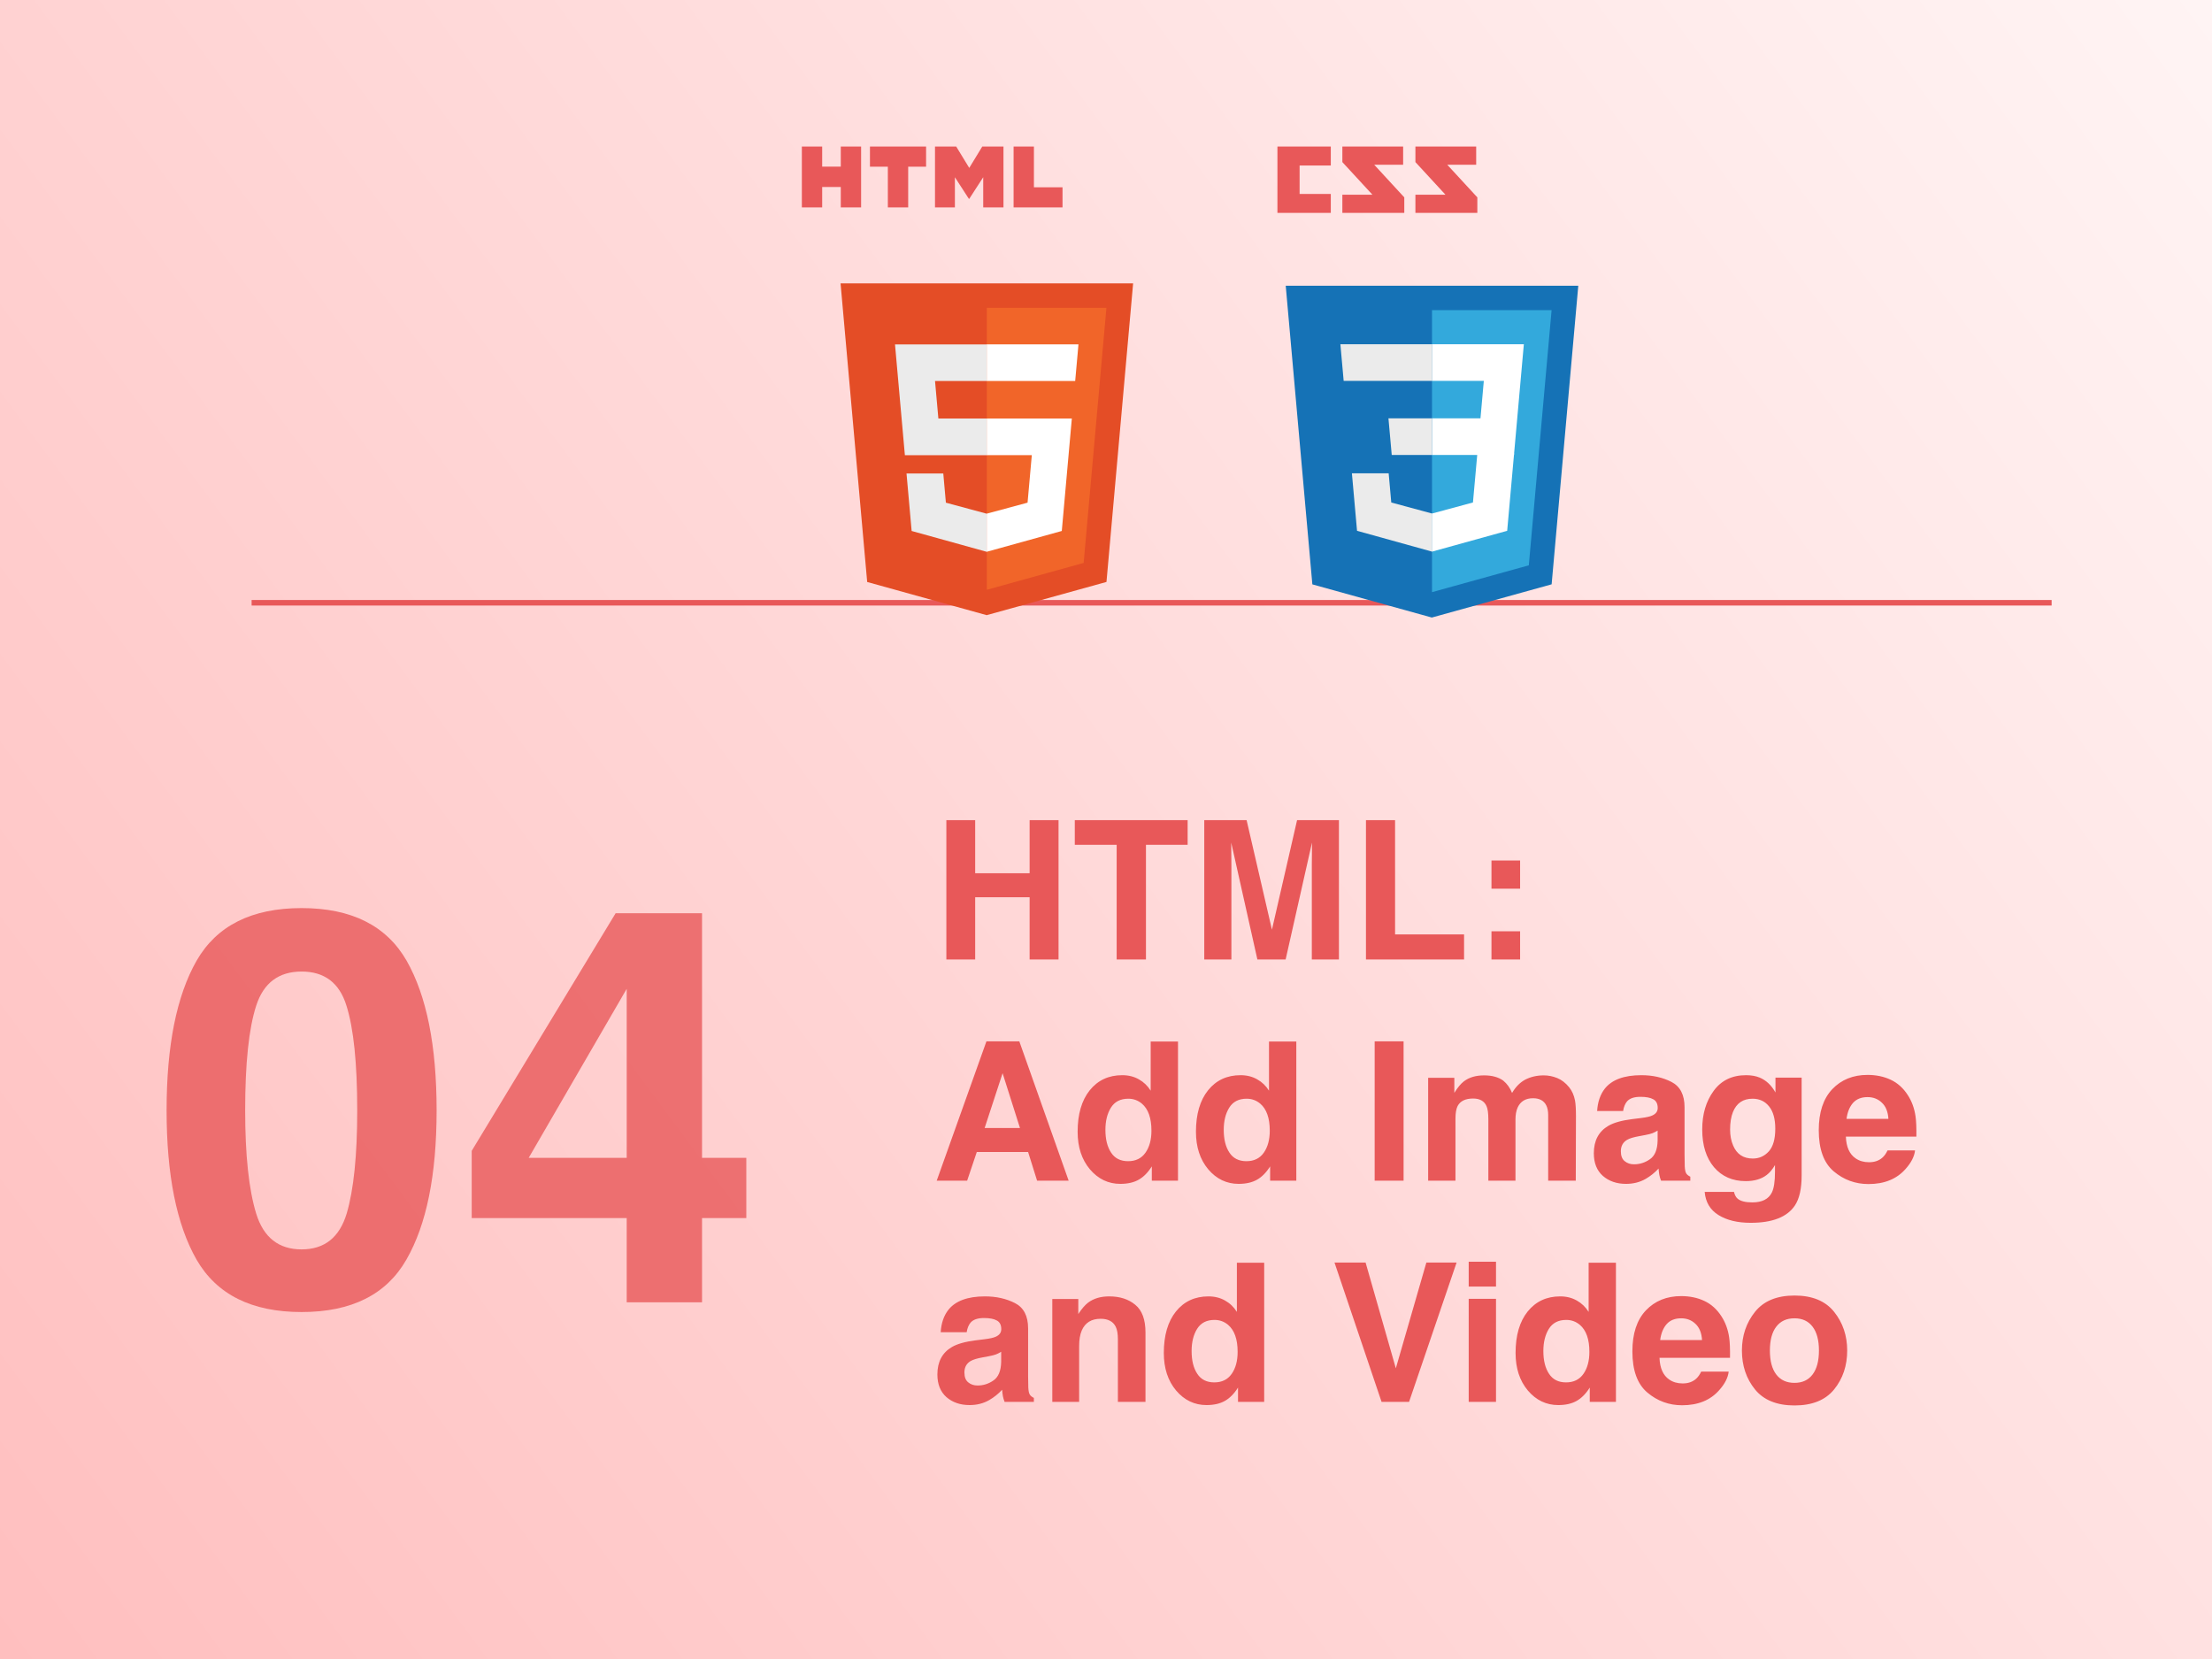 <svg width="800" height="600" viewBox="0 0 800 600" fill="none" xmlns="http://www.w3.org/2000/svg">
<rect width="800" height="600" fill="url(#paint0_linear_5189_11825)"/>
<line x1="91" y1="218" x2="742" y2="218" stroke="#E85859" stroke-width="2"/>
<path d="M372.376 347V324.51H352.688V347H342.264V296.619H352.688V315.828H372.376V296.619H382.835V347H372.376ZM429.524 296.619V305.54H414.451V347H403.855V305.54H388.714V296.619H429.524ZM445.35 347H435.54V296.619H450.853L460.013 336.233L469.104 296.619H484.246V347H474.437V312.923C474.437 311.943 474.448 310.576 474.471 308.821C474.493 307.044 474.505 305.677 474.505 304.72L464.969 347H454.749L445.281 304.72C445.281 305.677 445.293 307.044 445.315 308.821C445.338 310.576 445.35 311.943 445.35 312.923V347ZM494.021 296.619H504.549V337.942H529.5V347H494.021V296.619ZM549.769 336.814V347H539.412V336.814H549.769ZM539.412 321.399V311.214H549.769V321.399H539.412ZM371.829 416.644H353.27L349.783 427H338.777L356.756 376.619H368.65L386.492 427H375.076L371.829 416.644ZM368.89 407.962L362.601 388.138L356.106 407.962H368.89ZM426.038 376.688V427H416.57V421.839C415.18 424.049 413.597 425.656 411.819 426.658C410.042 427.661 407.832 428.162 405.188 428.162C400.836 428.162 397.168 426.408 394.183 422.898C391.22 419.367 389.739 414.843 389.739 409.329C389.739 402.972 391.198 397.97 394.114 394.324C397.054 390.678 400.973 388.855 405.872 388.855C408.128 388.855 410.133 389.357 411.888 390.359C413.642 391.339 415.066 392.706 416.16 394.461V376.688H426.038ZM399.788 408.611C399.788 412.052 400.472 414.798 401.839 416.849C403.183 418.922 405.234 419.959 407.991 419.959C410.748 419.959 412.845 418.934 414.28 416.883C415.716 414.832 416.434 412.177 416.434 408.919C416.434 404.362 415.283 401.103 412.981 399.144C411.569 397.959 409.928 397.366 408.06 397.366C405.211 397.366 403.115 398.449 401.771 400.613C400.449 402.755 399.788 405.421 399.788 408.611ZM468.831 376.688V427H459.363V421.839C457.973 424.049 456.39 425.656 454.612 426.658C452.835 427.661 450.625 428.162 447.981 428.162C443.629 428.162 439.961 426.408 436.976 422.898C434.013 419.367 432.532 414.843 432.532 409.329C432.532 402.972 433.991 397.97 436.907 394.324C439.847 390.678 443.766 388.855 448.665 388.855C450.921 388.855 452.926 389.357 454.681 390.359C456.435 391.339 457.859 392.706 458.953 394.461V376.688H468.831ZM442.581 408.611C442.581 412.052 443.265 414.798 444.632 416.849C445.976 418.922 448.027 419.959 450.784 419.959C453.541 419.959 455.638 418.934 457.073 416.883C458.509 414.832 459.227 412.177 459.227 408.919C459.227 404.362 458.076 401.103 455.774 399.144C454.362 397.959 452.721 397.366 450.853 397.366C448.004 397.366 445.908 398.449 444.563 400.613C443.242 402.755 442.581 405.421 442.581 408.611ZM497.166 376.619H507.625V427H497.166V376.619ZM537.601 399.998C536.78 398.198 535.174 397.298 532.781 397.298C530.001 397.298 528.133 398.198 527.176 399.998C526.652 401.023 526.39 402.55 526.39 404.578V427H516.512V389.812H525.979V395.247C527.187 393.31 528.326 391.932 529.397 391.111C531.289 389.653 533.738 388.924 536.746 388.924C539.594 388.924 541.896 389.55 543.65 390.804C545.063 391.966 546.134 393.458 546.863 395.281C548.139 393.094 549.723 391.487 551.614 390.462C553.619 389.437 555.853 388.924 558.313 388.924C559.954 388.924 561.572 389.243 563.167 389.881C564.762 390.519 566.209 391.635 567.508 393.23C568.556 394.529 569.262 396.124 569.627 398.016C569.855 399.269 569.969 401.103 569.969 403.519L569.9 427H559.92V403.279C559.92 401.867 559.692 400.704 559.236 399.793C558.37 398.061 556.775 397.195 554.451 397.195C551.762 397.195 549.905 398.312 548.88 400.545C548.356 401.73 548.094 403.154 548.094 404.817V427H538.284V404.817C538.284 402.607 538.056 401.001 537.601 399.998ZM580.359 393.777C582.934 390.496 587.355 388.855 593.621 388.855C597.7 388.855 601.323 389.664 604.49 391.282C607.658 392.9 609.241 395.953 609.241 400.442V417.532C609.241 418.717 609.264 420.153 609.31 421.839C609.378 423.115 609.572 423.981 609.891 424.437C610.21 424.892 610.688 425.268 611.326 425.564V427H600.73C600.434 426.248 600.229 425.542 600.115 424.881C600.001 424.22 599.91 423.468 599.842 422.625C598.497 424.083 596.948 425.325 595.193 426.351C593.097 427.558 590.727 428.162 588.084 428.162C584.712 428.162 581.92 427.205 579.71 425.291C577.522 423.354 576.429 420.62 576.429 417.088C576.429 412.508 578.195 409.192 581.727 407.142C583.663 406.025 586.512 405.228 590.271 404.749L593.587 404.339C595.387 404.111 596.674 403.826 597.449 403.484C598.839 402.892 599.534 401.969 599.534 400.716C599.534 399.189 598.999 398.141 597.928 397.571C596.88 396.979 595.33 396.683 593.279 396.683C590.978 396.683 589.349 397.252 588.392 398.392C587.708 399.235 587.252 400.374 587.024 401.81H577.625C577.83 398.551 578.742 395.874 580.359 393.777ZM587.605 419.959C588.517 420.711 589.633 421.087 590.955 421.087C593.051 421.087 594.977 420.472 596.731 419.241C598.509 418.011 599.432 415.766 599.5 412.508V408.885C598.885 409.272 598.258 409.591 597.62 409.842C597.005 410.07 596.15 410.286 595.057 410.491L592.869 410.901C590.818 411.266 589.349 411.71 588.46 412.234C586.956 413.123 586.204 414.502 586.204 416.37C586.204 418.034 586.671 419.23 587.605 419.959ZM628.45 433.528C629.498 434.417 631.264 434.861 633.748 434.861C637.257 434.861 639.604 433.688 640.789 431.341C641.564 429.837 641.951 427.308 641.951 423.753V421.36C641.017 422.955 640.014 424.152 638.943 424.949C637.007 426.43 634.489 427.171 631.39 427.171C626.604 427.171 622.776 425.496 619.905 422.146C617.057 418.774 615.633 414.217 615.633 408.475C615.633 402.938 617.011 398.289 619.769 394.529C622.526 390.747 626.434 388.855 631.492 388.855C633.361 388.855 634.99 389.14 636.38 389.71C638.75 390.69 640.664 392.49 642.122 395.11V389.744H651.59V425.086C651.59 429.894 650.781 433.517 649.163 435.955C646.383 440.148 641.051 442.244 633.167 442.244C628.405 442.244 624.52 441.31 621.512 439.441C618.504 437.573 616.84 434.782 616.521 431.067H627.117C627.391 432.207 627.835 433.027 628.45 433.528ZM626.81 414.285C628.131 417.43 630.501 419.002 633.919 419.002C636.198 419.002 638.123 418.147 639.695 416.438C641.268 414.707 642.054 411.961 642.054 408.201C642.054 404.669 641.302 401.98 639.798 400.135C638.317 398.289 636.323 397.366 633.816 397.366C630.398 397.366 628.04 398.973 626.741 402.186C626.058 403.895 625.716 406.002 625.716 408.509C625.716 410.674 626.08 412.599 626.81 414.285ZM692.605 416.062C692.355 418.273 691.204 420.517 689.153 422.796C685.963 426.419 681.497 428.23 675.755 428.23C671.015 428.23 666.834 426.704 663.211 423.65C659.588 420.597 657.776 415.63 657.776 408.748C657.776 402.299 659.406 397.355 662.664 393.914C665.945 390.473 670.195 388.753 675.413 388.753C678.512 388.753 681.303 389.334 683.787 390.496C686.271 391.658 688.322 393.493 689.939 395.999C691.398 398.209 692.343 400.773 692.776 403.689C693.027 405.398 693.13 407.859 693.084 411.072H667.586C667.723 414.809 668.896 417.43 671.106 418.934C672.451 419.868 674.069 420.335 675.96 420.335C677.965 420.335 679.594 419.765 680.848 418.626C681.531 418.011 682.135 417.156 682.659 416.062H692.605ZM682.967 404.646C682.807 402.072 682.021 400.123 680.608 398.802C679.218 397.457 677.487 396.785 675.413 396.785C673.157 396.785 671.403 397.492 670.149 398.904C668.919 400.317 668.144 402.231 667.825 404.646H682.967ZM342.947 473.777C345.522 470.496 349.943 468.855 356.209 468.855C360.288 468.855 363.911 469.664 367.078 471.282C370.245 472.9 371.829 475.953 371.829 480.442V497.532C371.829 498.717 371.852 500.153 371.897 501.839C371.966 503.115 372.16 503.981 372.479 504.437C372.798 504.892 373.276 505.268 373.914 505.564V507H363.318C363.022 506.248 362.817 505.542 362.703 504.881C362.589 504.22 362.498 503.468 362.43 502.625C361.085 504.083 359.536 505.325 357.781 506.351C355.685 507.558 353.315 508.162 350.672 508.162C347.299 508.162 344.508 507.205 342.298 505.291C340.11 503.354 339.017 500.62 339.017 497.088C339.017 492.508 340.783 489.192 344.314 487.142C346.251 486.025 349.1 485.228 352.859 484.749L356.175 484.339C357.975 484.111 359.262 483.826 360.037 483.484C361.427 482.892 362.122 481.969 362.122 480.716C362.122 479.189 361.587 478.141 360.516 477.571C359.467 476.979 357.918 476.683 355.867 476.683C353.566 476.683 351.937 477.252 350.979 478.392C350.296 479.235 349.84 480.374 349.612 481.81H340.213C340.418 478.551 341.329 475.874 342.947 473.777ZM350.193 499.959C351.105 500.711 352.221 501.087 353.543 501.087C355.639 501.087 357.565 500.472 359.319 499.241C361.097 498.011 362.02 495.766 362.088 492.508V488.885C361.473 489.272 360.846 489.591 360.208 489.842C359.593 490.07 358.738 490.286 357.645 490.491L355.457 490.901C353.406 491.266 351.937 491.71 351.048 492.234C349.544 493.123 348.792 494.502 348.792 496.37C348.792 498.034 349.259 499.23 350.193 499.959ZM398.045 476.956C394.741 476.956 392.474 478.357 391.243 481.16C390.605 482.641 390.286 484.533 390.286 486.834V507H380.579V469.812H389.979V475.247C391.232 473.333 392.417 471.954 393.533 471.111C395.538 469.607 398.079 468.855 401.155 468.855C405.006 468.855 408.151 469.869 410.589 471.897C413.05 473.903 414.28 477.241 414.28 481.912V507H404.3V484.339C404.3 482.379 404.038 480.875 403.514 479.827C402.557 477.913 400.734 476.956 398.045 476.956ZM457.21 456.688V507H447.742V501.839C446.352 504.049 444.769 505.656 442.991 506.658C441.214 507.661 439.004 508.162 436.36 508.162C432.008 508.162 428.34 506.408 425.354 502.898C422.392 499.367 420.911 494.843 420.911 489.329C420.911 482.972 422.369 477.97 425.286 474.324C428.226 470.678 432.145 468.855 437.044 468.855C439.3 468.855 441.305 469.357 443.06 470.359C444.814 471.339 446.238 472.706 447.332 474.461V456.688H457.21ZM430.96 488.611C430.96 492.052 431.644 494.798 433.011 496.849C434.355 498.922 436.406 499.959 439.163 499.959C441.92 499.959 444.017 498.934 445.452 496.883C446.888 494.832 447.605 492.177 447.605 488.919C447.605 484.362 446.455 481.103 444.153 479.144C442.741 477.959 441.1 477.366 439.231 477.366C436.383 477.366 434.287 478.449 432.942 480.613C431.621 482.755 430.96 485.421 430.96 488.611ZM482.64 456.619H493.885L504.822 494.866L515.862 456.619H526.8L509.607 507H499.661L482.64 456.619ZM541.053 469.744V507H531.175V469.744H541.053ZM541.053 456.312V465.301H531.175V456.312H541.053ZM584.427 456.688V507H574.959V501.839C573.569 504.049 571.985 505.656 570.208 506.658C568.431 507.661 566.22 508.162 563.577 508.162C559.225 508.162 555.556 506.408 552.571 502.898C549.609 499.367 548.128 494.843 548.128 489.329C548.128 482.972 549.586 477.97 552.503 474.324C555.442 470.678 559.362 468.855 564.261 468.855C566.517 468.855 568.522 469.357 570.276 470.359C572.031 471.339 573.455 472.706 574.549 474.461V456.688H584.427ZM558.177 488.611C558.177 492.052 558.86 494.798 560.228 496.849C561.572 498.922 563.623 499.959 566.38 499.959C569.137 499.959 571.233 498.934 572.669 496.883C574.104 494.832 574.822 492.177 574.822 488.919C574.822 484.362 573.672 481.103 571.37 479.144C569.957 477.959 568.317 477.366 566.448 477.366C563.6 477.366 561.504 478.449 560.159 480.613C558.838 482.755 558.177 485.421 558.177 488.611ZM625.203 496.062C624.952 498.273 623.802 500.517 621.751 502.796C618.561 506.419 614.095 508.23 608.353 508.23C603.613 508.23 599.432 506.704 595.809 503.65C592.186 500.597 590.374 495.63 590.374 488.748C590.374 482.299 592.003 477.355 595.262 473.914C598.543 470.473 602.793 468.753 608.011 468.753C611.11 468.753 613.901 469.334 616.385 470.496C618.868 471.658 620.919 473.493 622.537 475.999C623.995 478.209 624.941 480.773 625.374 483.689C625.625 485.398 625.727 487.859 625.682 491.072H600.184C600.32 494.809 601.494 497.43 603.704 498.934C605.049 499.868 606.666 500.335 608.558 500.335C610.563 500.335 612.192 499.765 613.445 498.626C614.129 498.011 614.733 497.156 615.257 496.062H625.203ZM615.564 484.646C615.405 482.072 614.619 480.123 613.206 478.802C611.816 477.457 610.084 476.785 608.011 476.785C605.755 476.785 604 477.492 602.747 478.904C601.517 480.317 600.742 482.231 600.423 484.646H615.564ZM663.348 474.461C666.492 478.403 668.064 483.063 668.064 488.44C668.064 493.909 666.492 498.592 663.348 502.488C660.203 506.362 655.429 508.299 649.026 508.299C642.623 508.299 637.85 506.362 634.705 502.488C631.561 498.592 629.988 493.909 629.988 488.44C629.988 483.063 631.561 478.403 634.705 474.461C637.85 470.519 642.623 468.548 649.026 468.548C655.429 468.548 660.203 470.519 663.348 474.461ZM648.992 476.785C646.144 476.785 643.945 477.799 642.396 479.827C640.869 481.832 640.105 484.703 640.105 488.44C640.105 492.177 640.869 495.06 642.396 497.088C643.945 499.116 646.144 500.13 648.992 500.13C651.84 500.13 654.028 499.116 655.555 497.088C657.081 495.06 657.845 492.177 657.845 488.44C657.845 484.703 657.081 481.832 655.555 479.827C654.028 477.799 651.84 476.785 648.992 476.785Z" fill="#E85859"/>
<path d="M109.078 474.516C91.044 474.516 78.382 468.201 71.09 455.57C63.863 442.94 60.25 424.939 60.25 401.566C60.25 378.194 63.863 360.16 71.09 347.465C78.382 334.77 91.044 328.422 109.078 328.422C127.112 328.422 139.775 334.77 147.066 347.465C154.293 360.16 157.906 378.194 157.906 401.566C157.906 424.939 154.26 442.94 146.969 455.57C139.742 468.201 127.112 474.516 109.078 474.516ZM125.387 438.871C127.926 430.277 129.195 417.842 129.195 401.566C129.195 384.509 127.893 371.879 125.289 363.676C122.75 355.473 117.346 351.371 109.078 351.371C100.81 351.371 95.341 355.473 92.672 363.676C90.003 371.879 88.668 384.509 88.668 401.566C88.668 417.842 90.003 430.31 92.672 438.969C95.341 447.562 100.81 451.859 109.078 451.859C117.346 451.859 122.783 447.53 125.387 438.871ZM269.918 418.754V440.531H253.902V471H226.656V440.531H170.602V416.215L222.652 330.277H253.902V418.754H269.918ZM191.207 418.754H226.656V357.621L191.207 418.754Z" fill="#E85859" fill-opacity="0.8"/>
<path d="M290 53H297.353V60.265H304.08V53H311.433V75H304.08V67.633H297.353V75H290V53ZM321.102 60.296H314.63V53H334.932V60.296H328.457V75H321.104L321.102 60.296ZM338.155 53H345.826L350.542 60.729L355.25 53H362.92V75H355.596V64.095L350.538 71.916H350.412L345.349 64.095V74.999H338.154L338.155 53ZM366.579 53H373.934V67.727H384.274V74.999H366.579V53Z" fill="#E85859"/>
<g filter="url(#filter0_d_5189_11825)">
<path d="M389.81 82.479L380.171 190.467L336.841 202.479L293.63 190.483L284 82.479H389.81Z" fill="#E44D26"/>
<path d="M336.905 193.297L371.918 183.59L380.156 91.309H336.905V193.297Z" fill="#F16529"/>
<path d="M318.165 117.803H336.904V104.563H303.689L304.006 108.118L307.262 144.62H336.905V131.368H319.376L318.165 117.803ZM321.151 151.237H307.853L309.709 172.035L336.843 179.562L336.904 179.546V165.769L336.846 165.784L322.094 161.801L321.153 151.237H321.151Z" fill="#EBEBEB"/>
<path d="M336.859 144.612H353.17L351.633 161.792L336.858 165.779V179.56L364.012 172.032L364.211 169.794L367.324 134.92L367.646 131.363H336.859V144.612ZM336.859 117.769V117.801H368.852L369.121 114.824L369.725 108.103L370.041 104.549H336.859V117.762V117.769Z" fill="white"/>
</g>
<path d="M533.881 59.583H523.425L534.299 71.383V77H511.903V70.423H522.775L511.903 58.623V53H533.881V59.583V59.583ZM507.463 59.583H497.007L507.88 71.383V77H485.483V70.423H496.357L485.483 58.623V53H507.463V59.583V59.583ZM481.303 59.852H470.02V70.148H481.303V77H462V53H481.303V59.852V59.852Z" fill="#E85859"/>
<g filter="url(#filter1_d_5189_11825)">
<path d="M454.63 191.347L445 83.343H550.808L541.17 191.329L497.839 203.343L454.63 191.347V191.347Z" fill="#1572B6"/>
<path d="M497.906 194.161L532.918 184.454L541.155 92.175H497.906V194.161Z" fill="#33A9DC"/>
<path d="M497.905 131.304H515.433L516.644 117.74H497.905V104.494H531.121L530.803 108.047L527.548 144.549H497.905V131.304V131.304Z" fill="white"/>
<path d="M497.984 165.706L497.926 165.722L483.174 161.738L482.23 151.174H468.935L470.791 171.972L497.924 179.504L497.986 179.486V165.706H497.984Z" fill="#EBEBEB"/>
<path d="M514.307 143.989L512.711 161.729L497.938 165.716V179.498L525.093 171.972L525.293 169.734L527.598 143.989H514.307V143.989Z" fill="white"/>
<path d="M497.951 104.494V117.739H465.955L465.689 114.762L465.086 108.047L464.769 104.494H497.951ZM497.905 131.305V144.552H483.339L483.074 141.575L482.47 134.859L482.152 131.305H497.905V131.305Z" fill="#EBEBEB"/>
</g>
<defs>
<filter id="filter0_d_5189_11825" x="204" y="2.479" width="305.81" height="320" filterUnits="userSpaceOnUse" color-interpolation-filters="sRGB">
<feFlood flood-opacity="0" result="BackgroundImageFix"/>
<feColorMatrix in="SourceAlpha" type="matrix" values="0 0 0 0 0 0 0 0 0 0 0 0 0 0 0 0 0 0 127 0" result="hardAlpha"/>
<feOffset dx="20" dy="20"/>
<feGaussianBlur stdDeviation="50"/>
<feComposite in2="hardAlpha" operator="out"/>
<feColorMatrix type="matrix" values="0 0 0 0 0 0 0 0 0 0 0 0 0 0 0 0 0 0 0.25 0"/>
<feBlend mode="normal" in2="BackgroundImageFix" result="effect1_dropShadow_5189_11825"/>
<feBlend mode="normal" in="SourceGraphic" in2="effect1_dropShadow_5189_11825" result="shape"/>
</filter>
<filter id="filter1_d_5189_11825" x="365" y="3.343" width="305.808" height="320" filterUnits="userSpaceOnUse" color-interpolation-filters="sRGB">
<feFlood flood-opacity="0" result="BackgroundImageFix"/>
<feColorMatrix in="SourceAlpha" type="matrix" values="0 0 0 0 0 0 0 0 0 0 0 0 0 0 0 0 0 0 127 0" result="hardAlpha"/>
<feOffset dx="20" dy="20"/>
<feGaussianBlur stdDeviation="50"/>
<feComposite in2="hardAlpha" operator="out"/>
<feColorMatrix type="matrix" values="0 0 0 0 0 0 0 0 0 0 0 0 0 0 0 0 0 0 0.25 0"/>
<feBlend mode="normal" in2="BackgroundImageFix" result="effect1_dropShadow_5189_11825"/>
<feBlend mode="normal" in="SourceGraphic" in2="effect1_dropShadow_5189_11825" result="shape"/>
</filter>
<linearGradient id="paint0_linear_5189_11825" x1="800" y1="1.57938e-05" x2="-2.419" y2="596.747" gradientUnits="userSpaceOnUse">
<stop stop-color="#FFF4F4"/>
<stop offset="1" stop-color="#FFBFBF"/>
</linearGradient>
</defs>
</svg>
